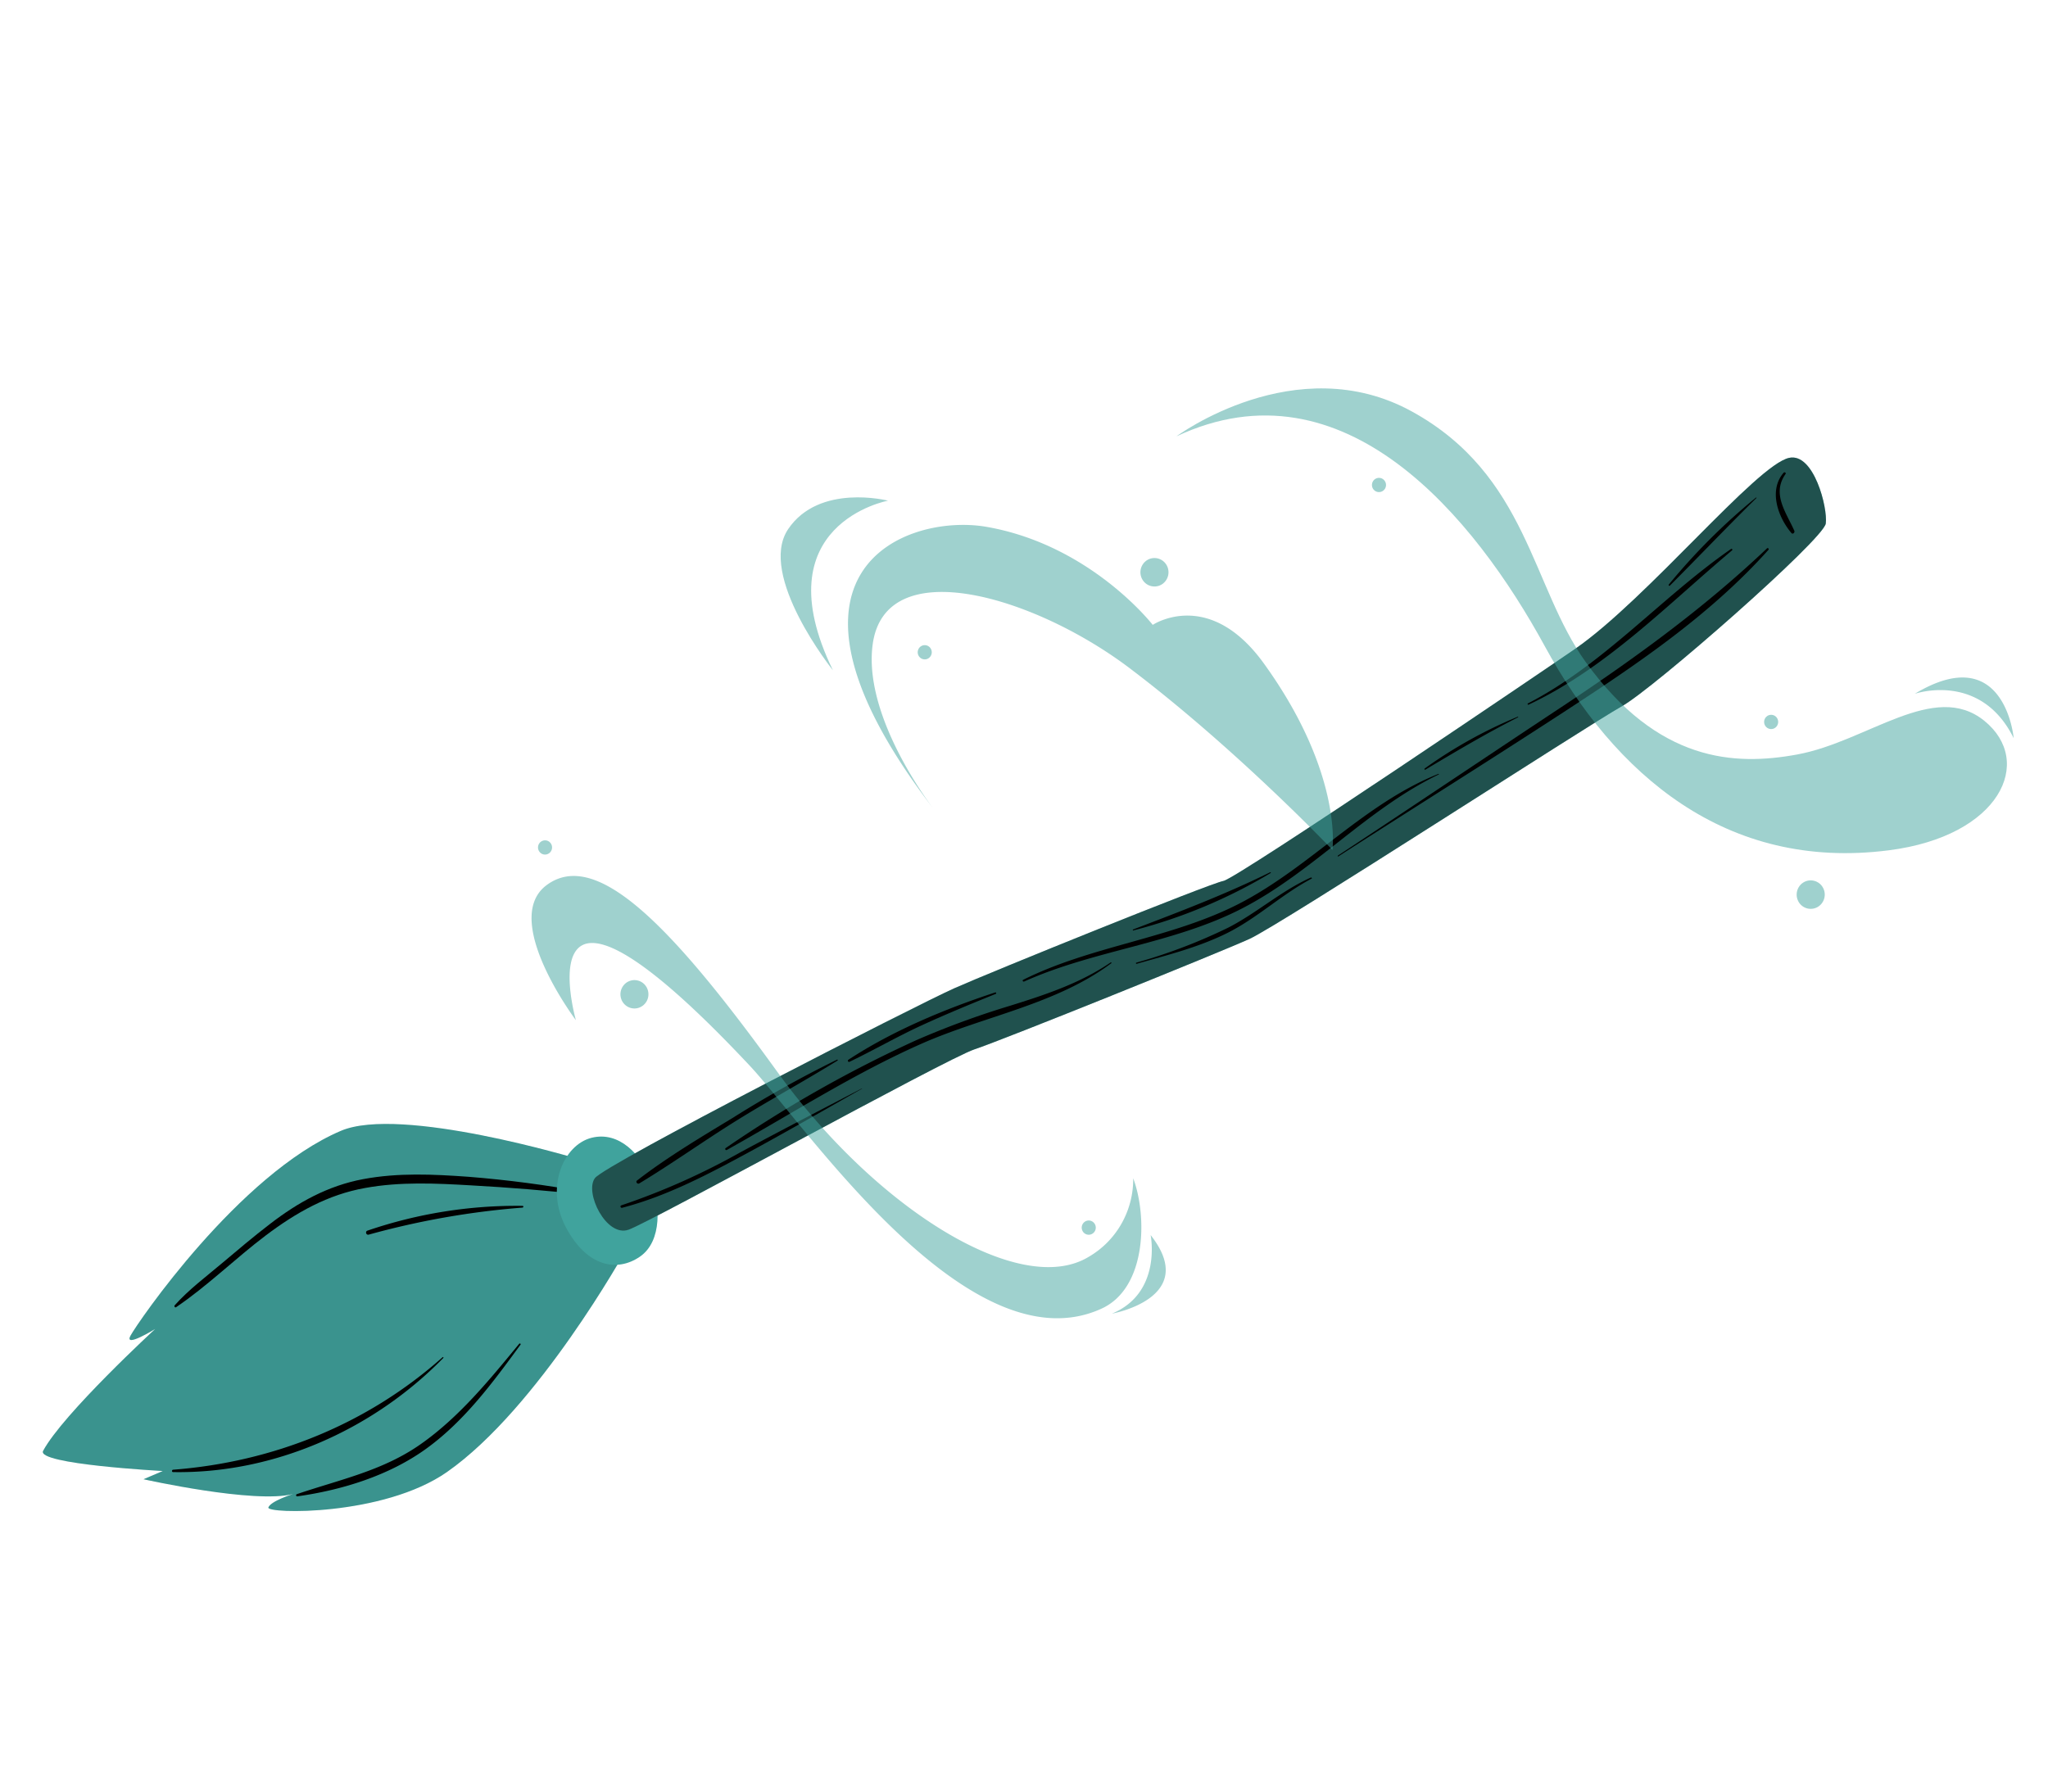 <svg width="320" height="280" fill="none" xmlns="http://www.w3.org/2000/svg"><path d="M90.375 181.147s-27.77-8.418-37.12-4.41c-15.944 6.795-31.815 30.045-32.87 32.024-1.054 1.978 3.872-1.07 3.872-1.07s-14.442 13.301-17.52 19.057c-1.13 2.1 18.695 3.149 18.695 3.149l-3.012 1.286s17.38 3.886 23.377 2.306c0 0-3.515 1.106-3.863 2.108-.349 1.002 17.938 1.411 27.897-5.534 14.25-9.956 27.915-34.612 27.915-34.612l-7.371-14.304z" fill="#40A39D"/><path opacity=".1" d="M90.375 181.147s-27.77-8.418-37.12-4.41c-15.944 6.795-31.815 30.045-32.87 32.024-1.054 1.978 3.872-1.07 3.872-1.07s-14.442 13.301-17.52 19.057c-1.13 2.1 18.695 3.149 18.695 3.149l-3.012 1.286s17.38 3.886 23.377 2.306c0 0-3.515 1.106-3.863 2.108-.349 1.002 17.938 1.411 27.897-5.534 14.25-9.956 27.915-34.612 27.915-34.612l-7.371-14.304z" fill="#000"/><path d="M27.301 203.995c2.172-2.435 4.91-4.479 7.392-6.576 2.483-2.097 4.92-4.156 7.468-6.112 4.41-3.402 9.085-5.997 14.581-7.025 5.496-1.028 10.96-.759 16.443-.369 6.088.484 12.147 1.28 18.156 2.384.234.04.177.459-.07.429-5.867-.687-11.78-1.141-17.677-1.471-5.506-.322-11.082-.586-16.521.405-5.858 1.034-10.82 3.858-15.538 7.416-4.717 3.559-9.113 7.897-14.02 11.221-.181.121-.35-.16-.214-.302z" fill="#000"/><path d="M57.422 192.328a72.058 72.058 0 0 1 24.215-3.87c.18-.003.194.24 0 .274a126.688 126.688 0 0 0-24.05 4.231c-.41.077-.548-.523-.165-.635zM46.393 233.512c6.686-2.278 13.409-3.639 19.326-7.801 6.024-4.221 10.77-10.061 15.418-15.712.11-.091.283.039.192.154-4.325 5.92-8.76 11.942-14.74 16.264-5.793 4.186-13.114 6.453-20.113 7.437a.193.193 0 0 1-.067.003.182.182 0 0 1-.114-.07.182.182 0 0 1-.032-.131.178.178 0 0 1 .069-.115.16.16 0 0 1 .061-.029zM27.054 229.696c15.603-1.207 30.309-7.074 42.122-17.599a.075.075 0 0 1 .05-.003.078.078 0 0 1 .044.028.084.084 0 0 1 .005.098c-10.988 11.248-26.483 18.121-42.231 17.846-.233-.002-.22-.356.01-.37z" fill="#000"/><path d="M92.433 177.819c-4.407 1.112-7.298 7.769-4.013 13.988 3.284 6.219 8.02 7.032 11.56 4.596 3.541-2.436 3.191-8.293 1.7-12.099-1.491-3.806-4.907-7.571-9.247-6.485z" fill="#40A39D"/><path d="M279.565 71.554c3.841-.81 6.037 7.788 5.712 10.265-.324 2.477-26.998 25.868-31.897 28.58-4.899 2.712-53.443 34.205-58.158 36.345-4.715 2.139-38.532 15.786-42.968 17.255-4.437 1.469-50.554 26.972-54.048 28.188-3.493 1.215-6.932-5.864-5.238-8.078 1.693-2.215 50.334-27.065 56.078-29.627 5.743-2.562 39.961-16.405 42.117-16.804 2.156-.4 52.03-34.235 54.963-36.276 11.24-7.783 28.336-28.775 33.439-29.848z" fill="#40A39D"/><path opacity=".5" d="M279.565 71.554c3.841-.81 6.037 7.788 5.712 10.265-.324 2.477-26.998 25.868-31.897 28.58-4.899 2.712-53.443 34.205-58.158 36.345-4.715 2.139-38.532 15.786-42.968 17.255-4.437 1.469-50.554 26.972-54.048 28.188-3.493 1.215-6.932-5.864-5.238-8.078 1.693-2.215 50.334-27.065 56.078-29.627 5.743-2.562 39.961-16.405 42.117-16.804 2.156-.4 52.03-34.235 54.963-36.276 11.24-7.783 28.336-28.775 33.439-29.848z" fill="#000"/><path d="M278.717 73.86c.15-.125.392.055.275.22-2.196 3.11.102 6.004 1.368 8.863.126.287-.24.61-.445.37-2.133-2.512-3.61-6.731-1.198-9.454zM209.066 133.705c11.403-7.498 22.713-15.134 34.098-22.665 11.599-7.66 22.837-15.744 32.953-25.36a.165.165 0 0 1 .109-.016.166.166 0 0 1 .13.162.165.165 0 0 1-.035.105c-9.124 10.201-20.615 17.948-32.005 25.366-11.679 7.609-23.49 15.006-35.211 22.551-.054.065-.135-.083-.039-.143zM159.873 153.129c10.752-5.365 23.044-6.398 33.779-11.915 11.05-5.7 19.448-15.593 31.091-20.26.047-.039.111.065.066.082-11.256 5.421-19.661 15.222-30.728 20.937-10.715 5.53-23.047 6.488-34.015 11.406-.224.118-.377-.156-.193-.25zM113.403 179.414a196.572 196.572 0 0 1 29.745-16.839 132.835 132.835 0 0 1 14.576-5.359c5.5-1.715 11.004-3.511 15.822-6.802.069-.057.167.077.099.123-8.699 6.487-19.94 8.271-29.698 12.598-10.584 4.688-20.284 10.95-30.373 16.586a.172.172 0 0 1-.238-.067.176.176 0 0 1 .067-.24zM99.533 184.5c4.681-3.626 9.883-6.716 14.933-9.778a175.774 175.774 0 0 1 16.298-9.103.081.081 0 0 1 .115.012.084.084 0 0 1 .019.061.086.086 0 0 1-.03.056c-5.142 3.187-10.501 6.105-15.643 9.292-5.142 3.188-10.121 6.757-15.305 9.892-.323.209-.652-.222-.387-.432z" fill="#000"/><path d="M177.074 145.252c7.249-2.764 14.408-5.483 21.379-8.926.069-.057.156.086.09.111a81.11 81.11 0 0 1-21.431 8.969c-.119.08-.158-.112-.038-.154zM132.574 165.615c6.936-4.548 15.096-7.94 22.941-10.515.125-.035.205.172.084.224-3.89 1.573-7.777 3.173-11.589 4.925-3.812 1.753-7.48 3.875-11.262 5.69a.18.18 0 0 1-.247-.074.19.19 0 0 1-.015-.14.183.183 0 0 1 .088-.11zM97.08 188.38a109.386 109.386 0 0 0 18.684-8.334c6.281-3.378 12.593-6.657 18.912-9.94l.023.03c-6.445 3.651-12.858 7.355-19.384 10.859-5.803 3.12-11.732 6.109-18.118 7.767-.258.039-.34-.314-.116-.382zM177.564 150.446a85.32 85.32 0 0 0 14.392-5.491c4.472-2.309 8.259-5.741 12.86-7.806.122-.052.227.125.133.164-4.739 2.492-8.586 6.257-13.385 8.602-4.415 2.165-9.212 3.366-13.927 4.705-.155.059-.199-.139-.073-.174zM238.721 109.944c11.945-6.168 20.799-16.537 31.74-24.14a.133.133 0 0 1 .189.02.137.137 0 0 1-.019.192c-10.148 8.537-19.691 18.422-31.796 24.117a.105.105 0 0 1-.074-.001.111.111 0 0 1-.073-.121.115.115 0 0 1 .033-.067zM222.616 120.099a72.496 72.496 0 0 1 14.521-8.079c.052-.043.116.06.066.082-4.964 2.512-9.703 5.326-14.472 8.175-.136.083-.224-.098-.115-.178zM260.758 91.345a97.27 97.27 0 0 1 13.61-13.578c.052-.043.125.023.062.076-4.571 4.492-9 9.16-13.504 13.675-.112.113-.265-.053-.168-.173z" fill="#000"/><g opacity=".5" fill="#40A39D"><path d="M146 126.592s-11.223-14.266-9.644-25.876c1.966-14.521 25.32-7.523 40.177 3.731 16.692 12.63 31.658 28.378 31.658 28.378s1.695-11.95-10.711-29.135c-8.598-11.91-17.366-6.03-17.366-6.03s-9.682-12.503-26.01-15.329c-12.449-2.14-36.966 6.803-8.104 44.261zM177.065 184.152c2.173 5.764 2.165 17.091-4.921 20.356-20.714 9.535-46.267-28.643-54.996-37.955-36.126-38.513-27.162-7.109-27.162-7.109s-11.838-15.732-4.572-21.117c7.718-5.721 19.397 6.127 36.121 29.295 15.284 21.171 37.769 35.318 48.549 28.817a13.905 13.905 0 0 0 5.14-5.181 14.14 14.14 0 0 0 1.841-7.106z"/><path d="M138.753 78.247s-19.739 3.648-8.608 26.51c0 0-11.857-14.836-7.003-22.052 4.854-7.215 15.611-4.458 15.611-4.458zM183.823 68.193c26.264-12.3 46.625 12.766 57.54 32.78 10.915 20.014 28.285 35.197 53.806 31.912 17.358-2.23 22.728-13.867 14.889-20.23-7.839-6.363-18.295 3.252-29.247 5.26-9.794 1.806-21.746 1.2-33.033-14.435-8.483-11.751-9.077-29.23-27.183-39.18-18.107-9.952-36.772 3.893-36.772 3.893z"/><path d="M299.178 108.434s10.266-3.561 15.46 6.927c.013.018-1.374-15.42-15.46-6.927zM179.787 193.023s1.824 9.022-6.051 12.282c0 0 13.793-2.455 6.051-12.282zM181.686 91.228a2.174 2.174 0 0 1-2.437.112 2.211 2.211 0 0 1-.852-.96 2.248 2.248 0 0 1 .37-2.444 2.186 2.186 0 0 1 1.097-.659c.422-.104.865-.08 1.273.072.408.15.763.42 1.019.776a2.246 2.246 0 0 1-.47 3.103zM100.422 157.181a2.16 2.16 0 0 1-2.428.105 2.205 2.205 0 0 1-.847-.959 2.243 2.243 0 0 1 .373-2.433 2.169 2.169 0 0 1 3.376.19 2.24 2.24 0 0 1 .396 1.648 2.221 2.221 0 0 1-.87 1.449zM284.226 141.606a2.178 2.178 0 0 1-3.29-.849 2.25 2.25 0 0 1 .37-2.444 2.17 2.17 0 0 1 2.37-.587c.408.151.763.421 1.019.776a2.247 2.247 0 0 1-.469 3.104zM145.139 102.837c-.176.13-.385.204-.602.214a1.094 1.094 0 0 1-1.041-.642 1.126 1.126 0 0 1 .187-1.221 1.088 1.088 0 0 1 1.693.095 1.122 1.122 0 0 1-.237 1.554zM277.316 113.777a1.086 1.086 0 0 1-1.459-.292 1.124 1.124 0 0 1 .167-1.496 1.085 1.085 0 0 1 1.604.183 1.124 1.124 0 0 1-.312 1.605zM216.113 76.693a1.086 1.086 0 0 1-1.218.052 1.107 1.107 0 0 1-.425-.48 1.131 1.131 0 0 1 .187-1.222 1.096 1.096 0 0 1 1.185-.292 1.118 1.118 0 0 1 .563 1.623 1.11 1.11 0 0 1-.292.319zM170.77 192.753a1.088 1.088 0 0 1-1.648-.422 1.121 1.121 0 0 1 .187-1.224 1.086 1.086 0 0 1 1.697.103c.171.236.242.532.197.821-.044.29-.2.549-.433.722zM85.881 133.285a1.095 1.095 0 0 1-.842.265 1.086 1.086 0 0 1-.762-.449 1.115 1.115 0 0 1-.191-.872 1.1 1.1 0 0 1 1.29-.875c.27.054.51.209.672.435a1.122 1.122 0 0 1-.167 1.496z"/></g></svg>